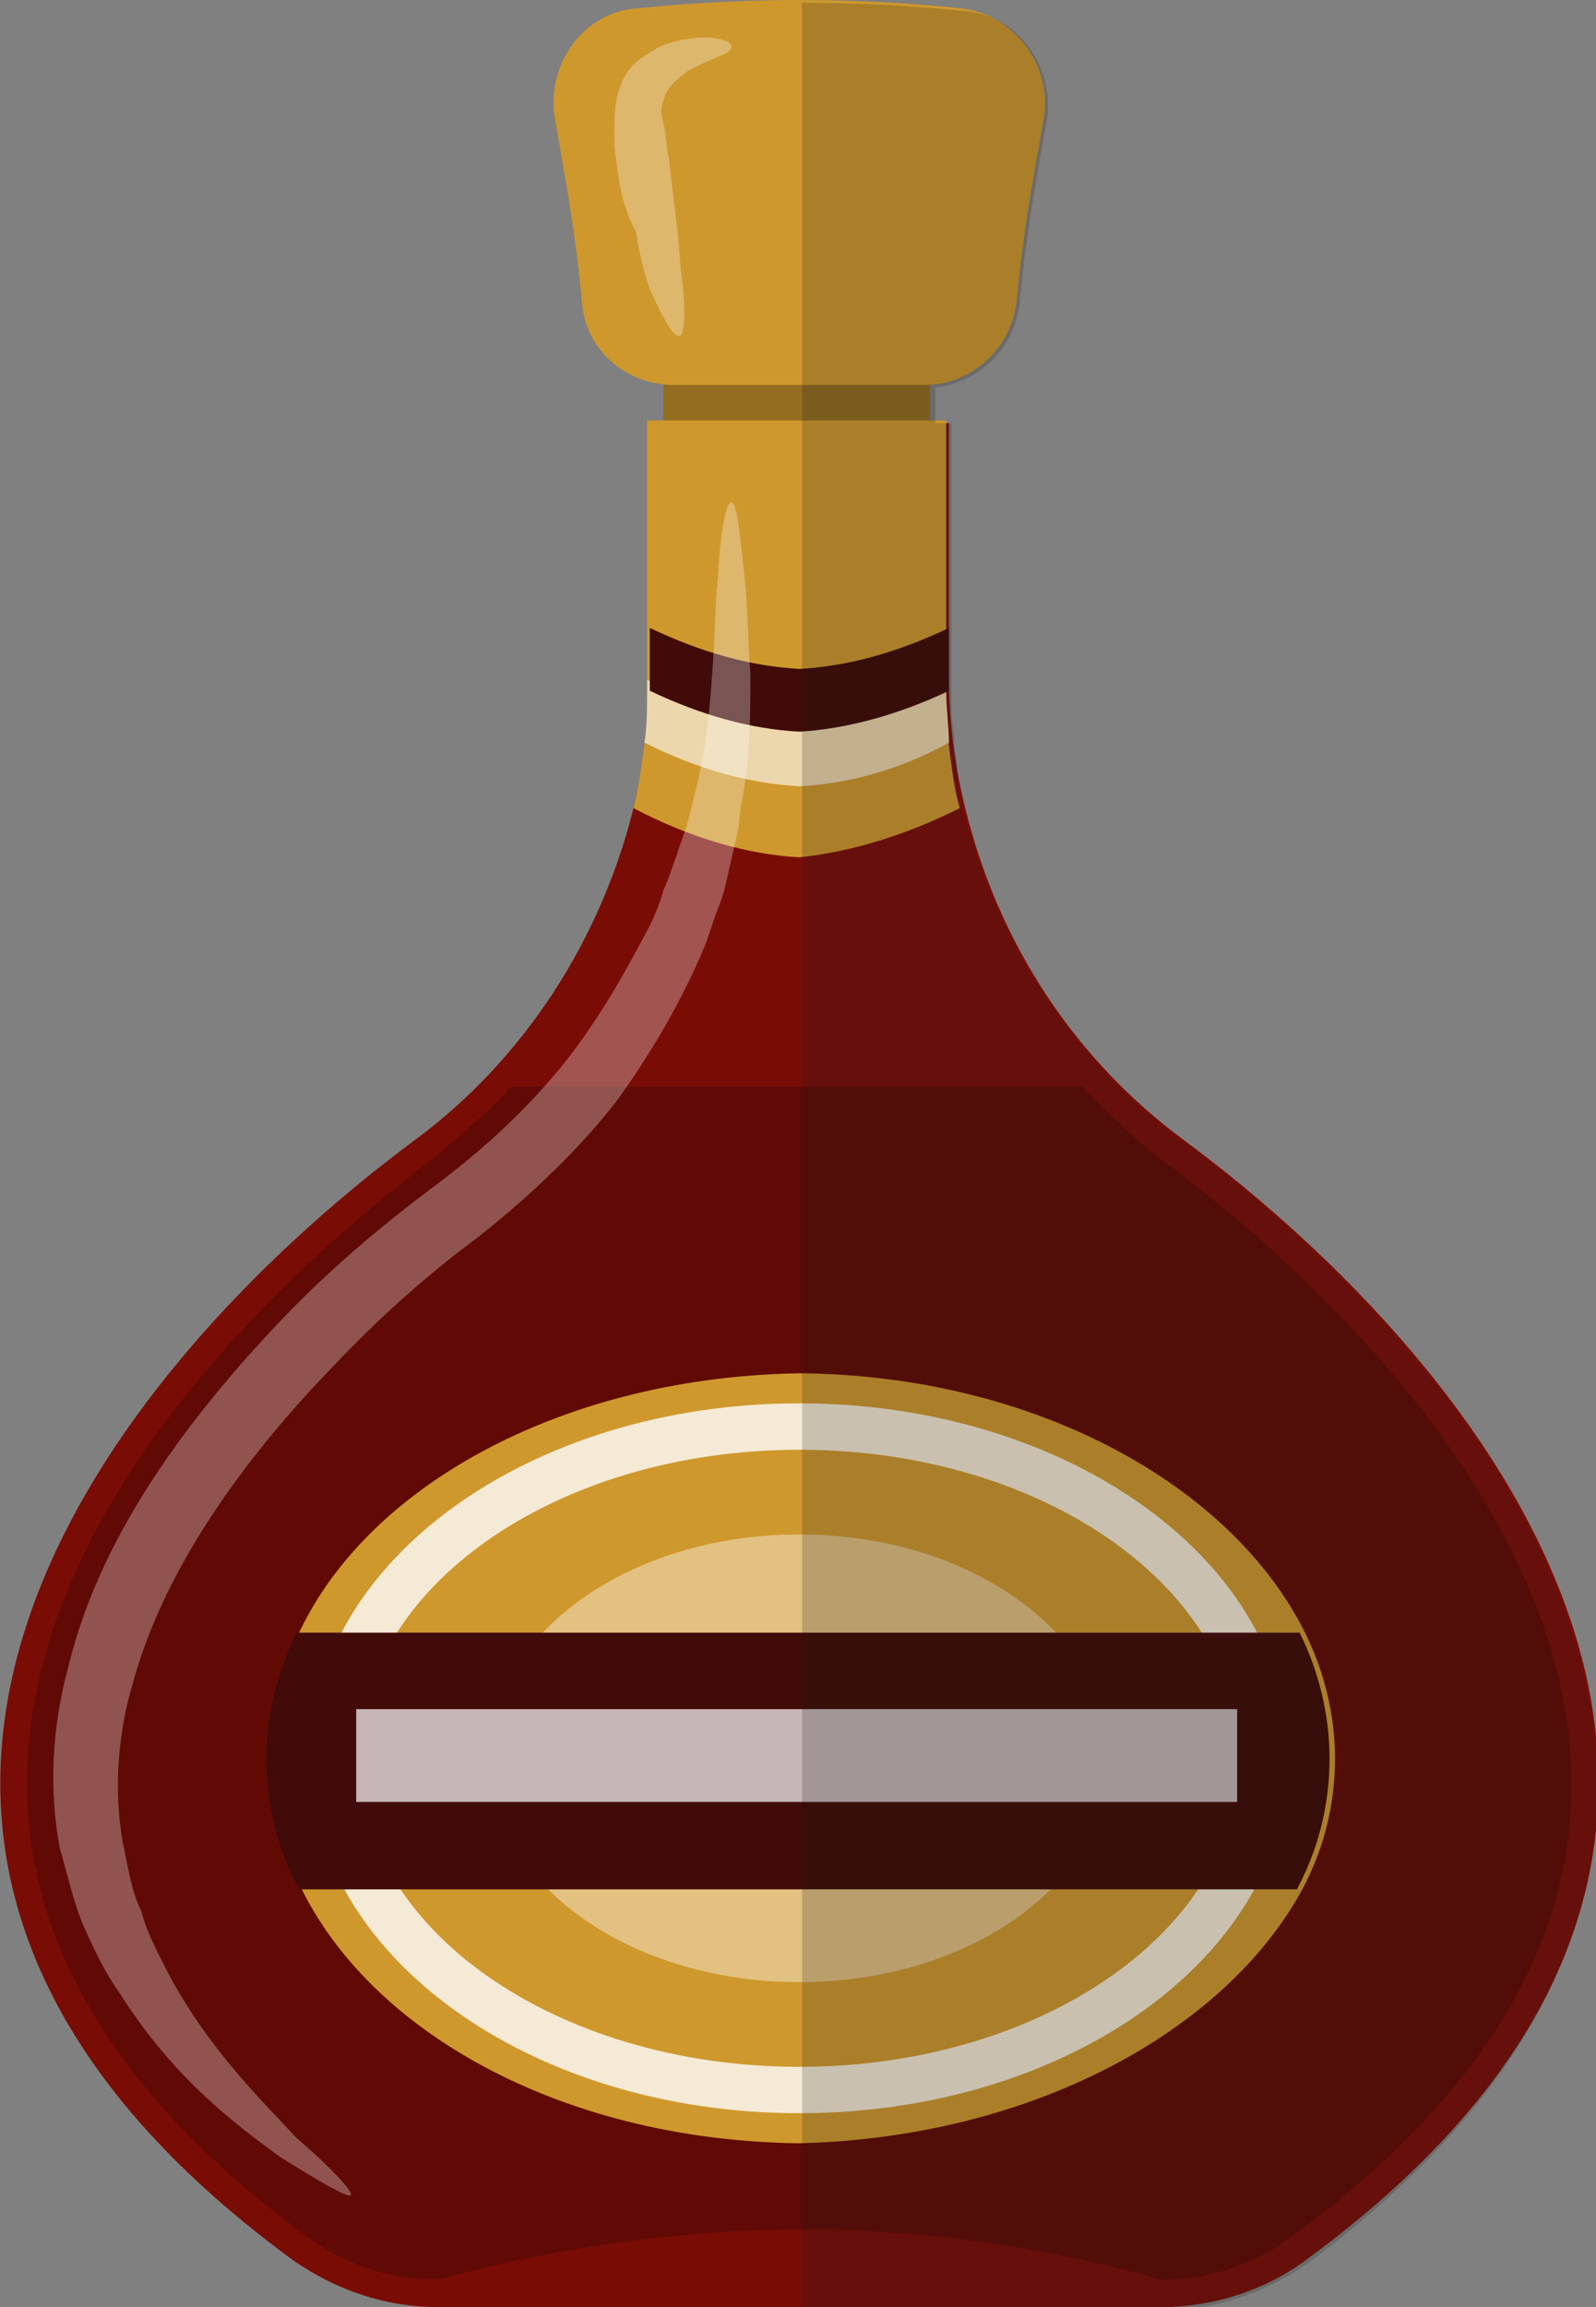 <svg width="45" height="65" viewBox="0 0 45 65" fill="none" xmlns="http://www.w3.org/2000/svg">
<rect x="0" y="0" width="45" height="65" fill="#808080" stroke="none"/>
<g id="Frame" clip-path="url(#clip0_1_1496)">
<g id="Group">
<g id="Group_2">
<path id="Vector" d="M26.218 9.846H18.705V12.385H26.218V9.846Z" fill="#946D20"/>
<path id="Vector_2" d="M12.342 65C10.886 65 9.506 64.538 8.279 63.692C-7.819 51.923 3.066 38.538 11.652 32.154C14.796 29.846 16.942 26.462 17.862 22.769C18.169 21.538 18.322 20.231 18.322 19V11.923H26.755V19C26.755 20.308 26.908 21.538 27.215 22.769C28.135 26.538 30.281 29.846 33.424 32.154C42.01 38.538 52.896 51.923 36.797 63.692C35.647 64.538 34.191 65 32.734 65H12.342Z" fill="#7A0C06"/>
<path id="Vector_3" d="M32.888 32.769C32.044 32.154 31.278 31.385 30.511 30.615H14.412C13.722 31.385 12.879 32.077 12.036 32.769C9.429 34.769 0.69 41.846 0.767 50.308C0.767 54.923 3.45 59.231 8.739 63.077C9.813 63.846 11.039 64.231 12.342 64.231C19.472 62.308 26.295 62.385 32.734 64.231C34.038 64.231 35.264 63.846 36.337 63.077C41.627 59.231 44.31 54.923 44.31 50.308C44.31 41.846 35.571 34.769 32.888 32.769Z" fill="#610A05"/>
<path id="Vector_4" d="M19.012 10.846C17.632 10.846 16.482 9.846 16.405 8.462C16.252 6.769 15.945 5 15.639 3.308C15.409 1.769 16.482 0.308 18.015 0.231C19.549 0.077 21.082 0 22.538 0C23.995 0 25.605 0.077 27.061 0.231C28.595 0.385 29.668 1.846 29.438 3.308C29.131 5 28.825 6.692 28.671 8.462C28.518 9.846 27.368 10.846 26.065 10.846H19.012Z" fill="#CF982D"/>
<path id="Vector_5" d="M22.538 24.154C21.082 24.077 19.472 23.615 17.862 22.769C18.015 22.154 18.092 21.538 18.169 21C18.245 20.538 18.245 20 18.245 19.538C18.245 19.462 18.245 19.308 18.245 19.231C18.245 19.154 18.245 19.077 18.245 19V11.846H26.678V19C26.678 19.077 26.678 19.154 26.678 19.231C26.678 19.308 26.678 19.462 26.678 19.538C26.678 20 26.755 20.538 26.755 21C26.831 21.615 26.908 22.231 27.061 22.769C25.528 23.538 23.995 24 22.538 24.154Z" fill="#CF982D"/>
<path id="Vector_6" opacity="0.6" d="M22.538 22.154C21.158 22.077 19.702 21.692 18.169 20.923C18.245 20.462 18.245 19.923 18.245 19.462C18.245 19.385 18.245 19.231 18.245 19.154C19.702 19.846 21.158 20.231 22.462 20.308C23.842 20.231 25.221 19.846 26.678 19.154C26.678 19.231 26.678 19.385 26.678 19.462C26.678 19.923 26.755 20.462 26.755 20.923C25.375 21.692 23.918 22.077 22.538 22.154Z" fill="white"/>
<path id="Vector_7" d="M22.538 20.615C21.158 20.538 19.779 20.154 18.322 19.462C18.322 19.385 18.322 17.692 18.322 17.692C19.779 18.385 21.158 18.769 22.538 18.846C23.918 18.769 25.298 18.385 26.755 17.692C26.755 17.692 26.755 19.385 26.755 19.462C25.298 20.154 23.842 20.538 22.538 20.615Z" fill="#400B08"/>
<path id="Vector_8" d="M22.538 60.385C16.022 60.308 10.579 57.385 8.509 53.231C7.896 52.077 7.589 50.846 7.589 49.538C7.589 48.308 7.896 47.154 8.433 46C10.426 41.769 16.022 38.769 22.615 38.692C29.208 38.769 34.727 41.846 36.797 46C37.334 47.077 37.641 48.308 37.641 49.538C37.641 50.846 37.334 52.077 36.721 53.231C34.497 57.308 28.978 60.231 22.538 60.385Z" fill="#CF982D"/>
<path id="Vector_9" opacity="0.8" d="M22.538 59.538C30.159 59.538 36.337 55.061 36.337 49.538C36.337 44.016 30.159 39.538 22.538 39.538C14.917 39.538 8.739 44.016 8.739 49.538C8.739 55.061 14.917 59.538 22.538 59.538Z" fill="white"/>
<path id="Vector_10" d="M22.538 58.231C29.397 58.231 34.957 54.339 34.957 49.538C34.957 44.738 29.397 40.846 22.538 40.846C15.68 40.846 10.119 44.738 10.119 49.538C10.119 54.339 15.68 58.231 22.538 58.231Z" fill="#CF982D"/>
<path id="Vector_11" opacity="0.4" d="M22.538 55.846C27.365 55.846 31.278 53.022 31.278 49.538C31.278 46.055 27.365 43.231 22.538 43.231C17.712 43.231 13.799 46.055 13.799 49.538C13.799 53.022 17.712 55.846 22.538 55.846Z" fill="white"/>
<path id="Vector_12" d="M8.433 53.231C7.819 52.077 7.513 50.846 7.513 49.538C7.513 48.308 7.819 47.154 8.356 46H36.644C37.181 47.077 37.487 48.308 37.487 49.538C37.487 50.846 37.181 52.077 36.567 53.231H8.433Z" fill="#400B08"/>
<path id="Vector_13" opacity="0.7" d="M34.881 48.154H10.043V50.769H34.881V48.154Z" fill="white"/>
<path id="Vector_14" opacity="0.3" d="M20.622 14.154C20.775 14.154 20.852 14.923 21.005 16.385C21.082 17.077 21.082 18 21.158 19C21.158 20.077 21.158 21.231 20.928 22.538C20.852 22.846 20.852 23.231 20.775 23.538C20.698 23.846 20.622 24.231 20.545 24.538C20.468 24.923 20.392 25.231 20.238 25.615C20.085 26 20.009 26.308 19.855 26.692C19.242 28.154 18.399 29.615 17.402 31C16.329 32.385 14.949 33.692 13.492 34.846C12.036 35.923 10.656 37.154 9.353 38.538C6.746 41.231 4.6 44.308 3.756 47.385C3.296 48.923 3.22 50.462 3.45 51.846C3.603 52.538 3.68 53.231 3.986 53.846C4.14 54.462 4.446 55 4.753 55.615C5.903 57.769 7.436 59.231 8.356 60.231C9.429 61.154 9.966 61.769 9.889 61.846C9.813 61.923 9.123 61.538 7.896 60.769C6.516 59.769 4.83 58.462 3.373 56.154C2.99 55.615 2.683 55 2.377 54.308C2.07 53.615 1.917 52.846 1.687 52.077C1.38 50.462 1.457 48.692 1.917 47C2.76 43.462 5.06 40.231 7.819 37.308C9.199 35.846 10.656 34.615 12.189 33.462C13.646 32.385 14.872 31.231 15.869 30C16.865 28.769 17.632 27.385 18.322 26.077C18.475 25.769 18.629 25.385 18.705 25.077C18.859 24.769 18.935 24.462 19.089 24.077C19.165 23.769 19.319 23.462 19.395 23.154C19.472 22.846 19.549 22.538 19.625 22.231C19.932 21 20.009 19.923 20.085 18.923C20.162 17.923 20.162 17 20.238 16.308C20.315 14.923 20.468 14.154 20.622 14.154Z" fill="white"/>
<path id="Vector_15" opacity="0.3" d="M20.622 1.308C20.622 1.538 20.085 1.615 19.395 2C19.089 2.231 18.782 2.462 18.705 2.846C18.629 3 18.629 3.231 18.705 3.462C18.782 3.769 18.782 4.154 18.859 4.462C18.935 5.154 19.012 5.769 19.089 6.385C19.165 7 19.165 7.538 19.242 7.923C19.319 8.769 19.319 9.385 19.165 9.462C19.012 9.538 18.705 9 18.322 8.154C18.169 7.692 18.015 7.154 17.939 6.538C17.632 6 17.479 5.385 17.402 4.692C17.325 4.308 17.325 4 17.325 3.692C17.325 3.308 17.325 2.846 17.479 2.462C17.632 2 17.939 1.692 18.245 1.538C18.552 1.308 18.782 1.231 19.089 1.154C20.085 0.923 20.622 1.154 20.622 1.308Z" fill="white"/>
</g>
<path id="Vector_16" opacity="0.2" d="M33.347 32.154C30.204 29.846 28.058 26.462 27.138 22.769C27.061 22.462 26.985 22.154 26.985 21.846C26.985 21.769 26.985 21.692 26.985 21.615C26.985 21.385 26.908 21.154 26.908 20.923V20.846C26.908 20.615 26.831 20.308 26.831 20.077C26.831 19.923 26.831 19.769 26.831 19.615C26.831 19.538 26.831 19.462 26.831 19.385C26.831 19 26.831 17.769 26.831 17.769V11.923H26.371V10.923C27.598 10.769 28.595 9.846 28.748 8.538C28.901 6.846 29.208 5.077 29.515 3.385C29.744 1.846 28.671 0.385 27.138 0.308C25.605 0.154 24.072 0.077 22.615 0.077V65.077H32.811C34.267 65.077 35.647 64.615 36.874 63.769C52.819 51.923 41.934 38.538 33.347 32.154Z" fill="#1D1D1B"/>
</g>
</g>
<defs>
<clipPath id="clip0_1_1496">
<rect width="45" height="65" fill="white"/>
</clipPath>
</defs>
</svg>
